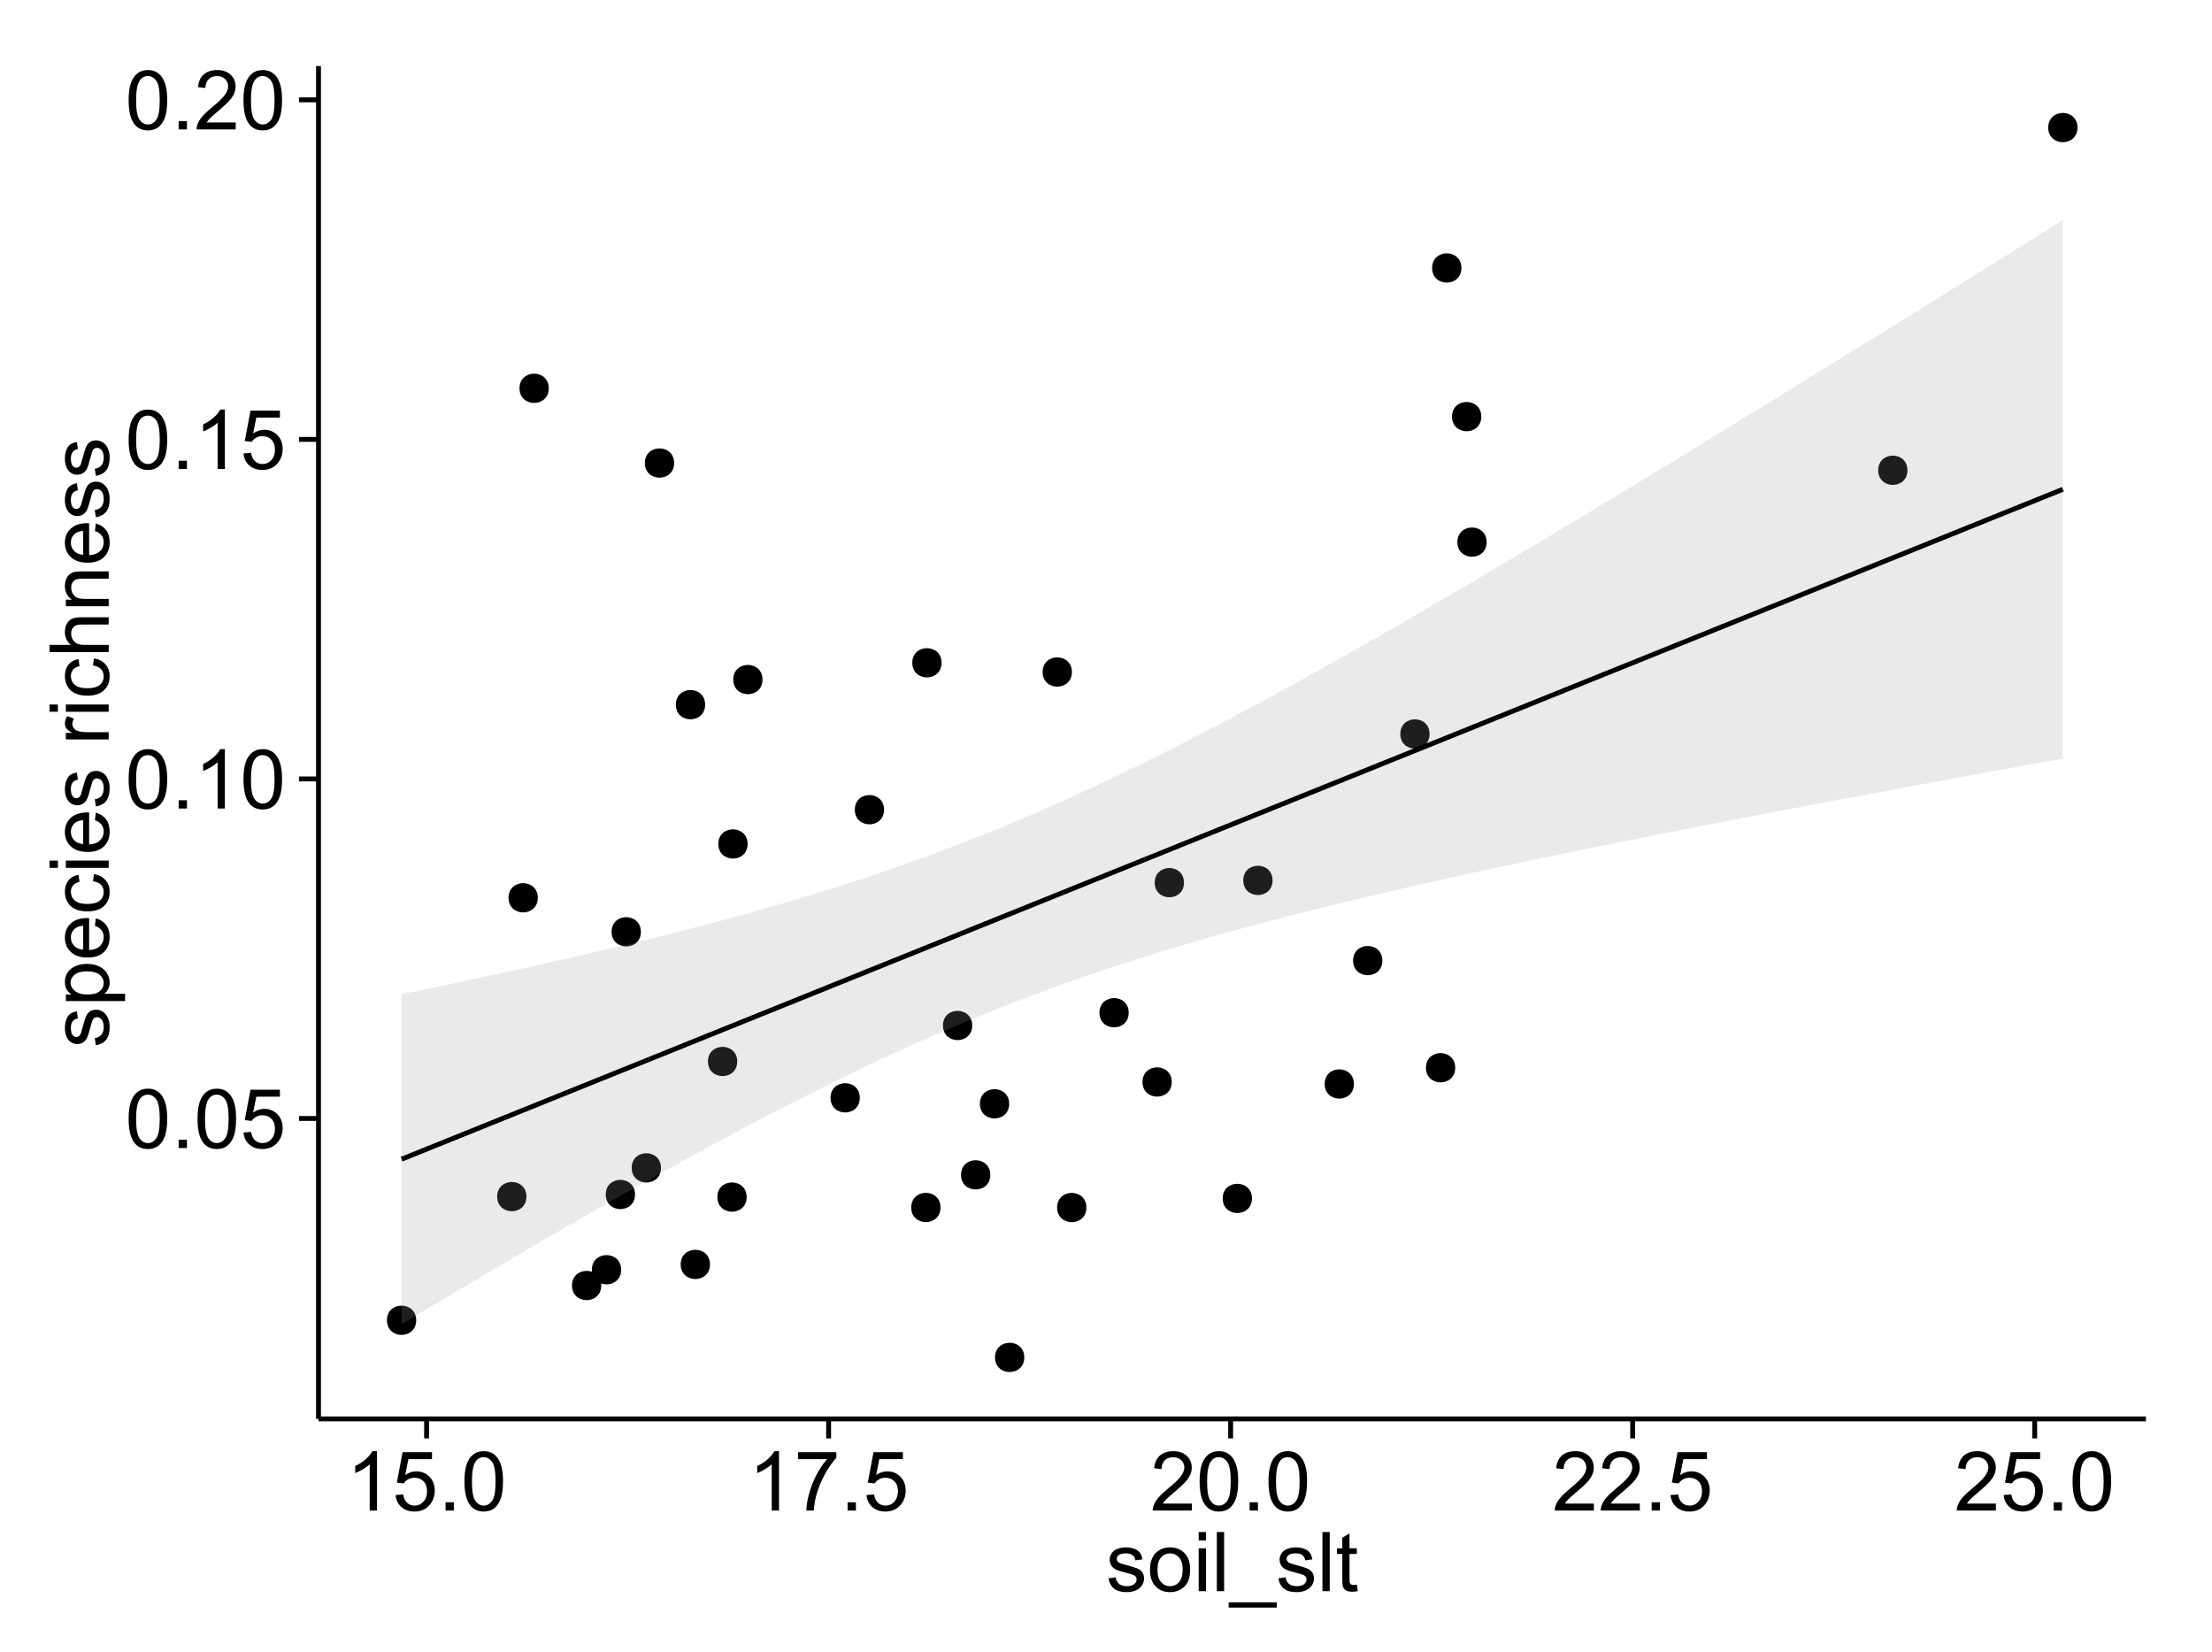 <?xml version="1.0" encoding="UTF-8"?>
<svg xmlns="http://www.w3.org/2000/svg" xmlns:xlink="http://www.w3.org/1999/xlink" width="482pt" height="360pt" viewBox="0 0 482 360" version="1.1">
<defs>
<g>
<symbol overflow="visible" id="glyph0-0">
<path style="stroke:none;" d="M 0.746 -6.355 C 0.742 -7.875 0.898 -9.102 1.215 -10.031 C 1.527 -10.961 1.996 -11.676 2.613 -12.18 C 3.23 -12.684 4.008 -12.938 4.949 -12.938 C 5.637 -12.938 6.242 -12.797 6.766 -12.52 C 7.285 -12.238 7.715 -11.836 8.059 -11.316 C 8.395 -10.789 8.664 -10.152 8.859 -9.398 C 9.051 -8.645 9.145 -7.629 9.148 -6.355 C 9.145 -4.84 8.992 -3.617 8.684 -2.691 C 8.371 -1.762 7.906 -1.047 7.289 -0.539 C 6.672 -0.035 5.891 0.215 4.949 0.219 C 3.703 0.215 2.727 -0.227 2.023 -1.117 C 1.168 -2.188 0.742 -3.934 0.746 -6.355 Z M 2.375 -6.355 C 2.371 -4.234 2.621 -2.824 3.117 -2.129 C 3.609 -1.426 4.219 -1.078 4.949 -1.082 C 5.672 -1.078 6.281 -1.43 6.781 -2.137 C 7.273 -2.836 7.523 -4.242 7.523 -6.355 C 7.523 -8.473 7.273 -9.883 6.781 -10.582 C 6.281 -11.277 5.664 -11.625 4.93 -11.629 C 4.199 -11.625 3.621 -11.316 3.191 -10.703 C 2.645 -9.918 2.371 -8.469 2.375 -6.355 Z M 2.375 -6.355 "/>
</symbol>
<symbol overflow="visible" id="glyph0-1">
<path style="stroke:none;" d="M 1.633 0 L 1.633 -1.801 L 3.438 -1.801 L 3.438 0 Z M 1.633 0 "/>
</symbol>
<symbol overflow="visible" id="glyph0-2">
<path style="stroke:none;" d="M 0.746 -3.375 L 2.406 -3.516 C 2.527 -2.707 2.812 -2.098 3.266 -1.691 C 3.711 -1.281 4.254 -1.078 4.887 -1.082 C 5.648 -1.078 6.293 -1.363 6.82 -1.941 C 7.344 -2.512 7.605 -3.273 7.609 -4.227 C 7.605 -5.125 7.352 -5.84 6.848 -6.363 C 6.34 -6.883 5.676 -7.141 4.859 -7.145 C 4.344 -7.141 3.887 -7.027 3.48 -6.797 C 3.07 -6.566 2.746 -6.266 2.516 -5.898 L 1.027 -6.09 L 2.277 -12.711 L 8.684 -12.711 L 8.684 -11.195 L 3.543 -11.195 L 2.848 -7.734 C 3.621 -8.273 4.43 -8.543 5.281 -8.543 C 6.402 -8.543 7.352 -8.152 8.129 -7.371 C 8.898 -6.59 9.285 -5.586 9.289 -4.367 C 9.285 -3.195 8.945 -2.188 8.27 -1.344 C 7.441 -0.301 6.316 0.215 4.887 0.219 C 3.715 0.215 2.758 -0.109 2.016 -0.766 C 1.273 -1.418 0.848 -2.289 0.746 -3.375 Z M 0.746 -3.375 "/>
</symbol>
<symbol overflow="visible" id="glyph0-3">
<path style="stroke:none;" d="M 6.707 0 L 5.125 0 L 5.125 -10.082 C 4.742 -9.715 4.242 -9.352 3.625 -8.988 C 3.004 -8.625 2.449 -8.352 1.961 -8.172 L 1.961 -9.703 C 2.844 -10.117 3.617 -10.621 4.281 -11.215 C 4.941 -11.805 5.41 -12.379 5.688 -12.938 L 6.707 -12.938 Z M 6.707 0 "/>
</symbol>
<symbol overflow="visible" id="glyph0-4">
<path style="stroke:none;" d="M 9.062 -1.52 L 9.062 0 L 0.547 0 C 0.531 -0.379 0.594 -0.742 0.73 -1.098 C 0.945 -1.676 1.293 -2.25 1.77 -2.812 C 2.246 -3.375 2.934 -4.023 3.84 -4.766 C 5.238 -5.906 6.188 -6.816 6.68 -7.492 C 7.172 -8.16 7.418 -8.793 7.418 -9.395 C 7.418 -10.02 7.191 -10.551 6.746 -10.98 C 6.293 -11.41 5.711 -11.625 4.992 -11.629 C 4.23 -11.625 3.621 -11.395 3.164 -10.941 C 2.703 -10.48 2.469 -9.848 2.469 -9.043 L 0.844 -9.211 C 0.953 -10.422 1.371 -11.344 2.102 -11.984 C 2.824 -12.617 3.801 -12.938 5.027 -12.938 C 6.262 -12.938 7.238 -12.594 7.961 -11.91 C 8.68 -11.223 9.039 -10.371 9.043 -9.359 C 9.039 -8.84 8.934 -8.336 8.727 -7.84 C 8.512 -7.34 8.164 -6.812 7.676 -6.266 C 7.188 -5.711 6.375 -4.957 5.238 -4 C 4.285 -3.199 3.676 -2.66 3.41 -2.379 C 3.141 -2.094 2.918 -1.805 2.742 -1.52 Z M 9.062 -1.52 "/>
</symbol>
<symbol overflow="visible" id="glyph0-5">
<path style="stroke:none;" d="M 0.852 -11.195 L 0.852 -12.719 L 9.195 -12.719 L 9.195 -11.488 C 8.367 -10.613 7.555 -9.453 6.754 -8.008 C 5.945 -6.559 5.324 -5.07 4.887 -3.543 C 4.57 -2.461 4.367 -1.281 4.281 0 L 2.656 0 C 2.668 -1.012 2.867 -2.234 3.25 -3.672 C 3.629 -5.105 4.176 -6.492 4.891 -7.828 C 5.602 -9.16 6.359 -10.281 7.164 -11.195 Z M 0.852 -11.195 "/>
</symbol>
<symbol overflow="visible" id="glyph0-6">
<path style="stroke:none;" d="M 0.555 -2.785 L 2.117 -3.031 C 2.203 -2.402 2.449 -1.922 2.852 -1.59 C 3.25 -1.254 3.812 -1.09 4.535 -1.09 C 5.262 -1.09 5.801 -1.234 6.152 -1.531 C 6.504 -1.824 6.68 -2.172 6.68 -2.574 C 6.68 -2.926 6.523 -3.207 6.215 -3.418 C 5.996 -3.555 5.457 -3.734 4.598 -3.953 C 3.434 -4.246 2.629 -4.5 2.184 -4.715 C 1.734 -4.926 1.395 -5.223 1.164 -5.602 C 0.93 -5.98 0.812 -6.398 0.816 -6.855 C 0.812 -7.27 0.91 -7.652 1.102 -8.012 C 1.293 -8.363 1.551 -8.66 1.883 -8.895 C 2.125 -9.074 2.461 -9.227 2.887 -9.355 C 3.309 -9.48 3.766 -9.543 4.254 -9.547 C 4.984 -9.543 5.625 -9.438 6.184 -9.23 C 6.734 -9.016 7.145 -8.73 7.41 -8.371 C 7.672 -8.008 7.852 -7.527 7.953 -6.926 L 6.406 -6.715 C 6.332 -7.195 6.129 -7.57 5.793 -7.84 C 5.453 -8.105 4.977 -8.238 4.367 -8.242 C 3.637 -8.238 3.121 -8.117 2.812 -7.883 C 2.5 -7.641 2.344 -7.359 2.348 -7.039 C 2.344 -6.832 2.406 -6.648 2.539 -6.484 C 2.664 -6.312 2.867 -6.172 3.148 -6.062 C 3.301 -6.004 3.766 -5.871 4.543 -5.66 C 5.66 -5.359 6.441 -5.113 6.887 -4.926 C 7.324 -4.734 7.672 -4.457 7.926 -4.094 C 8.176 -3.73 8.301 -3.281 8.305 -2.742 C 8.301 -2.215 8.148 -1.719 7.844 -1.254 C 7.535 -0.785 7.09 -0.422 6.512 -0.172 C 5.926 0.086 5.27 0.211 4.543 0.211 C 3.328 0.211 2.406 -0.039 1.77 -0.543 C 1.133 -1.047 0.727 -1.793 0.555 -2.785 Z M 0.555 -2.785 "/>
</symbol>
<symbol overflow="visible" id="glyph0-7">
<path style="stroke:none;" d="M 0.598 -4.668 C 0.598 -6.391 1.078 -7.672 2.039 -8.508 C 2.84 -9.199 3.816 -9.543 4.977 -9.547 C 6.254 -9.543 7.305 -9.125 8.121 -8.285 C 8.934 -7.441 9.34 -6.277 9.344 -4.797 C 9.34 -3.594 9.16 -2.648 8.801 -1.961 C 8.441 -1.27 7.914 -0.734 7.227 -0.359 C 6.535 0.023 5.785 0.211 4.977 0.211 C 3.664 0.211 2.609 -0.207 1.805 -1.047 C 1 -1.883 0.598 -3.09 0.598 -4.668 Z M 2.223 -4.668 C 2.219 -3.469 2.48 -2.574 3.004 -1.98 C 3.523 -1.387 4.18 -1.09 4.977 -1.09 C 5.758 -1.09 6.41 -1.387 6.934 -1.984 C 7.453 -2.582 7.715 -3.492 7.719 -4.719 C 7.715 -5.871 7.453 -6.746 6.93 -7.344 C 6.402 -7.934 5.75 -8.23 4.977 -8.234 C 4.18 -8.23 3.523 -7.938 3.004 -7.348 C 2.48 -6.754 2.219 -5.859 2.223 -4.668 Z M 2.223 -4.668 "/>
</symbol>
<symbol overflow="visible" id="glyph0-8">
<path style="stroke:none;" d="M 1.195 -11.066 L 1.195 -12.883 L 2.777 -12.883 L 2.777 -11.066 Z M 1.195 0 L 1.195 -9.336 L 2.777 -9.336 L 2.777 0 Z M 1.195 0 "/>
</symbol>
<symbol overflow="visible" id="glyph0-9">
<path style="stroke:none;" d="M 1.152 0 L 1.152 -12.883 L 2.734 -12.883 L 2.734 0 Z M 1.152 0 "/>
</symbol>
<symbol overflow="visible" id="glyph0-10">
<path style="stroke:none;" d="M -0.273 3.578 L -0.273 2.434 L 10.211 2.434 L 10.211 3.578 Z M -0.273 3.578 "/>
</symbol>
<symbol overflow="visible" id="glyph0-11">
<path style="stroke:none;" d="M 4.641 -1.414 L 4.867 -0.016 C 4.422 0.078 4.023 0.121 3.672 0.125 C 3.098 0.121 2.652 0.035 2.336 -0.148 C 2.02 -0.328 1.797 -0.566 1.668 -0.863 C 1.539 -1.156 1.477 -1.781 1.477 -2.734 L 1.477 -8.102 L 0.316 -8.102 L 0.316 -9.336 L 1.477 -9.336 L 1.477 -11.645 L 3.051 -12.594 L 3.051 -9.336 L 4.641 -9.336 L 4.641 -8.102 L 3.051 -8.102 L 3.051 -2.645 C 3.047 -2.191 3.074 -1.902 3.133 -1.773 C 3.188 -1.645 3.277 -1.543 3.406 -1.465 C 3.527 -1.387 3.707 -1.348 3.945 -1.352 C 4.117 -1.348 4.352 -1.367 4.641 -1.414 Z M 4.641 -1.414 "/>
</symbol>
<symbol overflow="visible" id="glyph1-0">
<path style="stroke:none;" d="M -2.785 -0.555 L -3.031 -2.117 C -2.402 -2.203 -1.922 -2.449 -1.59 -2.852 C -1.254 -3.25 -1.09 -3.812 -1.09 -4.535 C -1.09 -5.262 -1.234 -5.801 -1.531 -6.152 C -1.824 -6.504 -2.172 -6.68 -2.574 -6.68 C -2.926 -6.68 -3.207 -6.523 -3.418 -6.215 C -3.555 -5.996 -3.734 -5.457 -3.953 -4.598 C -4.246 -3.434 -4.5 -2.629 -4.715 -2.184 C -4.926 -1.734 -5.223 -1.395 -5.602 -1.164 C -5.98 -0.93 -6.398 -0.812 -6.855 -0.816 C -7.27 -0.812 -7.652 -0.91 -8.012 -1.102 C -8.363 -1.293 -8.66 -1.551 -8.895 -1.883 C -9.074 -2.125 -9.227 -2.461 -9.355 -2.887 C -9.48 -3.309 -9.543 -3.766 -9.547 -4.254 C -9.543 -4.984 -9.438 -5.625 -9.23 -6.184 C -9.016 -6.734 -8.73 -7.145 -8.371 -7.41 C -8.008 -7.672 -7.527 -7.852 -6.926 -7.953 L -6.715 -6.406 C -7.195 -6.332 -7.57 -6.129 -7.84 -5.797 C -8.105 -5.457 -8.238 -4.98 -8.242 -4.367 C -8.238 -3.637 -8.117 -3.121 -7.883 -2.812 C -7.641 -2.5 -7.359 -2.344 -7.039 -2.348 C -6.832 -2.344 -6.648 -2.406 -6.484 -2.539 C -6.312 -2.664 -6.172 -2.867 -6.062 -3.148 C -6.004 -3.301 -5.871 -3.766 -5.66 -4.543 C -5.359 -5.66 -5.113 -6.441 -4.926 -6.887 C -4.734 -7.324 -4.457 -7.672 -4.094 -7.926 C -3.73 -8.176 -3.281 -8.301 -2.742 -8.305 C -2.211 -8.301 -1.711 -8.148 -1.25 -7.844 C -0.781 -7.535 -0.422 -7.09 -0.172 -6.512 C 0.086 -5.926 0.211 -5.27 0.211 -4.543 C 0.211 -3.328 -0.039 -2.406 -0.543 -1.77 C -1.047 -1.133 -1.793 -0.727 -2.785 -0.555 Z M -2.785 -0.555 "/>
</symbol>
<symbol overflow="visible" id="glyph1-1">
<path style="stroke:none;" d="M 3.578 -1.188 L -9.336 -1.188 L -9.336 -2.629 L -8.121 -2.629 C -8.594 -2.965 -8.949 -3.348 -9.188 -3.777 C -9.426 -4.203 -9.543 -4.723 -9.547 -5.336 C -9.543 -6.129 -9.34 -6.832 -8.93 -7.445 C -8.516 -8.051 -7.934 -8.512 -7.191 -8.824 C -6.441 -9.133 -5.625 -9.285 -4.738 -9.289 C -3.781 -9.285 -2.922 -9.113 -2.156 -8.773 C -1.391 -8.43 -0.805 -7.934 -0.398 -7.281 C 0.008 -6.625 0.211 -5.938 0.211 -5.219 C 0.211 -4.691 0.102 -4.219 -0.121 -3.801 C -0.344 -3.379 -0.625 -3.035 -0.965 -2.77 L 3.578 -2.77 Z M -4.613 -2.621 C -3.41 -2.613 -2.523 -2.855 -1.949 -3.348 C -1.375 -3.832 -1.09 -4.422 -1.09 -5.117 C -1.09 -5.816 -1.387 -6.418 -1.98 -6.922 C -2.574 -7.418 -3.496 -7.668 -4.746 -7.672 C -5.934 -7.668 -6.824 -7.426 -7.418 -6.938 C -8.008 -6.449 -8.301 -5.863 -8.305 -5.188 C -8.301 -4.508 -7.988 -3.914 -7.359 -3.398 C -6.727 -2.879 -5.809 -2.617 -4.613 -2.621 Z M -4.613 -2.621 "/>
</symbol>
<symbol overflow="visible" id="glyph1-2">
<path style="stroke:none;" d="M -3.004 -7.578 L -2.805 -9.211 C -1.848 -8.953 -1.105 -8.473 -0.578 -7.777 C -0.051 -7.078 0.211 -6.188 0.211 -5.105 C 0.211 -3.738 -0.207 -2.656 -1.051 -1.859 C -1.887 -1.055 -3.066 -0.656 -4.586 -0.66 C -6.156 -0.656 -7.375 -1.059 -8.246 -1.871 C -9.109 -2.676 -9.543 -3.727 -9.547 -5.02 C -9.543 -6.266 -9.117 -7.285 -8.27 -8.078 C -7.418 -8.867 -6.223 -9.262 -4.684 -9.266 C -4.586 -9.262 -4.445 -9.258 -4.262 -9.254 L -4.262 -2.293 C -3.234 -2.348 -2.449 -2.641 -1.906 -3.164 C -1.359 -3.684 -1.09 -4.332 -1.09 -5.117 C -1.09 -5.691 -1.242 -6.188 -1.547 -6.598 C -1.852 -7.008 -2.336 -7.332 -3.004 -7.578 Z M -5.562 -2.383 L -5.562 -7.594 C -6.344 -7.523 -6.934 -7.324 -7.328 -6.996 C -7.934 -6.492 -8.238 -5.836 -8.242 -5.035 C -8.238 -4.305 -7.996 -3.695 -7.512 -3.203 C -7.027 -2.707 -6.375 -2.434 -5.562 -2.383 Z M -5.562 -2.383 "/>
</symbol>
<symbol overflow="visible" id="glyph1-3">
<path style="stroke:none;" d="M -3.418 -7.277 L -3.215 -8.832 C -2.141 -8.66 -1.301 -8.227 -0.699 -7.527 C -0.09 -6.824 0.211 -5.965 0.211 -4.949 C 0.211 -3.668 -0.203 -2.641 -1.039 -1.867 C -1.871 -1.09 -3.07 -0.703 -4.633 -0.703 C -5.637 -0.703 -6.52 -0.867 -7.277 -1.203 C -8.031 -1.535 -8.598 -2.047 -8.977 -2.73 C -9.355 -3.41 -9.543 -4.152 -9.547 -4.957 C -9.543 -5.969 -9.289 -6.797 -8.777 -7.441 C -8.262 -8.086 -7.531 -8.5 -6.59 -8.684 L -6.355 -7.145 C -6.98 -6.996 -7.453 -6.738 -7.77 -6.367 C -8.082 -5.992 -8.238 -5.543 -8.242 -5.02 C -8.238 -4.219 -7.953 -3.57 -7.387 -3.074 C -6.812 -2.574 -5.91 -2.324 -4.676 -2.328 C -3.422 -2.324 -2.508 -2.566 -1.941 -3.047 C -1.371 -3.527 -1.09 -4.152 -1.09 -4.93 C -1.09 -5.547 -1.277 -6.066 -1.66 -6.484 C -2.035 -6.898 -2.621 -7.164 -3.418 -7.277 Z M -3.418 -7.277 "/>
</symbol>
<symbol overflow="visible" id="glyph1-4">
<path style="stroke:none;" d="M -11.066 -1.195 L -12.883 -1.195 L -12.883 -2.777 L -11.066 -2.777 Z M 0 -1.195 L -9.336 -1.195 L -9.336 -2.777 L 0 -2.777 Z M 0 -1.195 "/>
</symbol>
<symbol overflow="visible" id="glyph1-5">
<path style="stroke:none;" d=""/>
</symbol>
<symbol overflow="visible" id="glyph1-6">
<path style="stroke:none;" d="M 0 -1.168 L -9.336 -1.168 L -9.336 -2.594 L -7.918 -2.594 C -8.578 -2.953 -9.016 -3.289 -9.23 -3.598 C -9.438 -3.906 -9.543 -4.242 -9.547 -4.613 C -9.543 -5.145 -9.375 -5.688 -9.035 -6.242 L -7.566 -5.695 C -7.793 -5.309 -7.91 -4.922 -7.91 -4.535 C -7.91 -4.188 -7.805 -3.875 -7.598 -3.602 C -7.387 -3.324 -7.098 -3.129 -6.734 -3.016 C -6.168 -2.836 -5.555 -2.746 -4.887 -2.75 L 0 -2.75 Z M 0 -1.168 "/>
</symbol>
<symbol overflow="visible" id="glyph1-7">
<path style="stroke:none;" d="M 0 -1.188 L -12.883 -1.188 L -12.883 -2.77 L -8.262 -2.77 C -9.117 -3.504 -9.543 -4.434 -9.547 -5.562 C -9.543 -6.25 -9.406 -6.852 -9.137 -7.363 C -8.859 -7.871 -8.484 -8.234 -8.004 -8.457 C -7.523 -8.676 -6.824 -8.789 -5.914 -8.789 L 0 -8.789 L 0 -7.207 L -5.914 -7.207 C -6.703 -7.207 -7.281 -7.035 -7.641 -6.691 C -8 -6.348 -8.18 -5.863 -8.184 -5.238 C -8.18 -4.77 -8.059 -4.328 -7.816 -3.914 C -7.574 -3.5 -7.242 -3.203 -6.828 -3.031 C -6.406 -2.852 -5.832 -2.766 -5.105 -2.77 L 0 -2.77 Z M 0 -1.188 "/>
</symbol>
<symbol overflow="visible" id="glyph1-8">
<path style="stroke:none;" d="M 0 -1.188 L -9.336 -1.188 L -9.336 -2.609 L -8.008 -2.609 C -9.031 -3.293 -9.543 -4.285 -9.547 -5.582 C -9.543 -6.141 -9.441 -6.656 -9.242 -7.133 C -9.035 -7.602 -8.77 -7.957 -8.445 -8.191 C -8.113 -8.426 -7.727 -8.59 -7.277 -8.684 C -6.98 -8.742 -6.465 -8.77 -5.738 -8.773 L 0 -8.773 L 0 -7.188 L -5.68 -7.188 C -6.32 -7.184 -6.801 -7.121 -7.121 -7.004 C -7.438 -6.879 -7.695 -6.66 -7.887 -6.348 C -8.074 -6.031 -8.168 -5.664 -8.172 -5.246 C -8.168 -4.57 -7.953 -3.992 -7.531 -3.504 C -7.102 -3.012 -6.293 -2.766 -5.098 -2.77 L 0 -2.77 Z M 0 -1.188 "/>
</symbol>
</g>
<clipPath id="clip1">
  <path d="M 69.406 14.398 L 468.602 14.398 L 468.602 310.164 L 69.406 310.164 Z M 69.406 14.398 "/>
</clipPath>
</defs>
<g id="surface2341">
<rect x="0" y="0" width="482" height="360" style="fill:rgb(100%,100%,100%);fill-opacity:1;stroke:none;"/>
<rect x="0" y="0" width="482" height="360" style="fill:rgb(100%,100%,100%);fill-opacity:1;stroke:none;"/>
<path style="fill:none;stroke-width:1.063;stroke-linecap:round;stroke-linejoin:round;stroke:rgb(100%,100%,100%);stroke-opacity:1;stroke-miterlimit:10;" d="M 0 360 L 482 360 L 482 0 L 0 0 Z M 0 360 "/>
<g clip-path="url(#clip1)" clip-rule="nonzero">
<path style=" stroke:none;fill-rule:nonzero;fill:rgb(100%,100%,100%);fill-opacity:1;" d="M 69.406 309.168 L 467.602 309.168 L 467.602 14.402 L 69.406 14.402 Z M 69.406 309.168 "/>
<path style=" stroke:none;fill-rule:nonzero;fill:rgb(0%,0%,0%);fill-opacity:1;" d="M 116.125 195.621 C 116.125 198.457 111.871 198.457 111.871 195.621 C 111.871 192.789 116.125 192.789 116.125 195.621 "/>
<path style=" stroke:none;fill-rule:nonzero;fill:rgb(0%,0%,0%);fill-opacity:1;" d="M 293.961 236.188 C 293.961 239.023 289.707 239.023 289.707 236.188 C 289.707 233.355 293.961 233.355 293.961 236.188 "/>
<path style=" stroke:none;fill-rule:nonzero;fill:rgb(0%,0%,0%);fill-opacity:1;" d="M 271.742 261.121 C 271.742 263.957 267.488 263.957 267.488 261.121 C 267.488 258.289 271.742 258.289 271.742 261.121 "/>
<path style=" stroke:none;fill-rule:nonzero;fill:rgb(0%,0%,0%);fill-opacity:1;" d="M 256.934 192.324 C 256.934 195.156 252.68 195.156 252.68 192.324 C 252.68 189.488 256.934 189.488 256.934 192.324 "/>
<path style=" stroke:none;fill-rule:nonzero;fill:rgb(0%,0%,0%);fill-opacity:1;" d="M 321.715 90.777 C 321.715 93.613 317.461 93.613 317.461 90.777 C 317.461 87.941 321.715 87.941 321.715 90.777 "/>
<path style=" stroke:none;fill-rule:nonzero;fill:rgb(0%,0%,0%);fill-opacity:1;" d="M 218.84 240.508 C 218.84 243.344 214.59 243.344 214.59 240.508 C 214.59 237.676 218.84 237.676 218.84 240.508 "/>
<path style=" stroke:none;fill-rule:nonzero;fill:rgb(0%,0%,0%);fill-opacity:1;" d="M 138.586 203.035 C 138.586 205.867 134.332 205.867 134.332 203.035 C 134.332 200.199 138.586 200.199 138.586 203.035 "/>
<path style=" stroke:none;fill-rule:nonzero;fill:rgb(0%,0%,0%);fill-opacity:1;" d="M 161.836 183.891 C 161.836 186.727 157.586 186.727 157.586 183.891 C 157.586 181.055 161.836 181.055 161.836 183.891 "/>
<path style=" stroke:none;fill-rule:nonzero;fill:rgb(0%,0%,0%);fill-opacity:1;" d="M 235.664 263.113 C 235.664 265.945 231.414 265.945 231.414 263.113 C 231.414 260.277 235.664 260.277 235.664 263.113 "/>
<path style=" stroke:none;fill-rule:nonzero;fill:rgb(0%,0%,0%);fill-opacity:1;" d="M 316.031 232.652 C 316.031 235.484 311.781 235.484 311.781 232.652 C 311.781 229.816 316.031 229.816 316.031 232.652 "/>
<path style=" stroke:none;fill-rule:nonzero;fill:rgb(0%,0%,0%);fill-opacity:1;" d="M 165.09 148.07 C 165.09 150.906 160.84 150.906 160.84 148.07 C 160.84 145.234 165.09 145.234 165.09 148.07 "/>
<path style=" stroke:none;fill-rule:nonzero;fill:rgb(0%,0%,0%);fill-opacity:1;" d="M 276.23 191.828 C 276.23 194.664 271.98 194.664 271.98 191.828 C 271.98 188.996 276.23 188.996 276.23 191.828 "/>
<path style=" stroke:none;fill-rule:nonzero;fill:rgb(0%,0%,0%);fill-opacity:1;" d="M 322.879 118.121 C 322.879 120.957 318.629 120.957 318.629 118.121 C 318.629 115.285 322.879 115.285 322.879 118.121 "/>
<path style=" stroke:none;fill-rule:nonzero;fill:rgb(0%,0%,0%);fill-opacity:1;" d="M 118.516 84.609 C 118.516 87.441 114.262 87.441 114.262 84.609 C 114.262 81.773 118.516 81.773 118.516 84.609 "/>
<path style=" stroke:none;fill-rule:nonzero;fill:rgb(0%,0%,0%);fill-opacity:1;" d="M 145.832 100.891 C 145.832 103.727 141.578 103.727 141.578 100.891 C 141.578 98.055 145.832 98.055 145.832 100.891 "/>
<path style=" stroke:none;fill-rule:nonzero;fill:rgb(0%,0%,0%);fill-opacity:1;" d="M 137.312 260.266 C 137.312 263.102 133.059 263.102 133.059 260.266 C 133.059 257.434 137.312 257.434 137.312 260.266 "/>
<path style=" stroke:none;fill-rule:nonzero;fill:rgb(0%,0%,0%);fill-opacity:1;" d="M 142.965 254.469 C 142.965 257.305 138.711 257.305 138.711 254.469 C 138.711 251.633 142.965 251.633 142.965 254.469 "/>
<path style=" stroke:none;fill-rule:nonzero;fill:rgb(0%,0%,0%);fill-opacity:1;" d="M 317.383 58.391 C 317.383 61.227 313.129 61.227 313.129 58.391 C 313.129 55.555 317.383 55.555 317.383 58.391 "/>
<path style=" stroke:none;fill-rule:nonzero;fill:rgb(0%,0%,0%);fill-opacity:1;" d="M 232.504 146.426 C 232.504 149.258 228.25 149.258 228.25 146.426 C 228.25 143.59 232.504 143.59 232.504 146.426 "/>
<path style=" stroke:none;fill-rule:nonzero;fill:rgb(0%,0%,0%);fill-opacity:1;" d="M 254.266 235.758 C 254.266 238.594 250.012 238.594 250.012 235.758 C 250.012 232.926 254.266 232.926 254.266 235.758 "/>
<path style=" stroke:none;fill-rule:nonzero;fill:rgb(0%,0%,0%);fill-opacity:1;" d="M 300.156 209.309 C 300.156 212.141 295.906 212.141 295.906 209.309 C 295.906 206.473 300.156 206.473 300.156 209.309 "/>
<path style=" stroke:none;fill-rule:nonzero;fill:rgb(0%,0%,0%);fill-opacity:1;" d="M 191.578 176.43 C 191.578 179.262 187.328 179.262 187.328 176.43 C 187.328 173.594 191.578 173.594 191.578 176.43 "/>
<path style=" stroke:none;fill-rule:nonzero;fill:rgb(0%,0%,0%);fill-opacity:1;" d="M 89.629 287.676 C 89.629 290.512 85.379 290.512 85.379 287.676 C 85.379 284.84 89.629 284.84 89.629 287.676 "/>
<path style=" stroke:none;fill-rule:nonzero;fill:rgb(0%,0%,0%);fill-opacity:1;" d="M 153.641 275.508 C 153.641 278.34 149.391 278.34 149.391 275.508 C 149.391 272.672 153.641 272.672 153.641 275.508 "/>
<path style=" stroke:none;fill-rule:nonzero;fill:rgb(0%,0%,0%);fill-opacity:1;" d="M 414.574 102.469 C 414.574 105.301 410.324 105.301 410.324 102.469 C 410.324 99.633 414.574 99.633 414.574 102.469 "/>
<path style=" stroke:none;fill-rule:nonzero;fill:rgb(0%,0%,0%);fill-opacity:1;" d="M 451.625 27.797 C 451.625 30.633 447.375 30.633 447.375 27.797 C 447.375 24.965 451.625 24.965 451.625 27.797 "/>
<path style=" stroke:none;fill-rule:nonzero;fill:rgb(0%,0%,0%);fill-opacity:1;" d="M 186.289 239.211 C 186.289 242.047 182.039 242.047 182.039 239.211 C 182.039 236.375 186.289 236.375 186.289 239.211 "/>
<path style=" stroke:none;fill-rule:nonzero;fill:rgb(0%,0%,0%);fill-opacity:1;" d="M 203.879 263.102 C 203.879 265.934 199.625 265.934 199.625 263.102 C 199.625 260.266 203.879 260.266 203.879 263.102 "/>
<path style=" stroke:none;fill-rule:nonzero;fill:rgb(0%,0%,0%);fill-opacity:1;" d="M 214.723 255.992 C 214.723 258.824 210.473 258.824 210.473 255.992 C 210.473 253.156 214.723 253.156 214.723 255.992 "/>
<path style=" stroke:none;fill-rule:nonzero;fill:rgb(0%,0%,0%);fill-opacity:1;" d="M 134.289 276.664 C 134.289 279.5 130.035 279.5 130.035 276.664 C 130.035 273.832 134.289 273.832 134.289 276.664 "/>
<path style=" stroke:none;fill-rule:nonzero;fill:rgb(0%,0%,0%);fill-opacity:1;" d="M 204.105 144.418 C 204.105 147.25 199.855 147.25 199.855 144.418 C 199.855 141.582 204.105 141.582 204.105 144.418 "/>
<path style=" stroke:none;fill-rule:nonzero;fill:rgb(0%,0%,0%);fill-opacity:1;" d="M 244.883 220.664 C 244.883 223.496 240.633 223.496 240.633 220.664 C 240.633 217.828 244.883 217.828 244.883 220.664 "/>
<path style=" stroke:none;fill-rule:nonzero;fill:rgb(0%,0%,0%);fill-opacity:1;" d="M 113.648 260.73 C 113.648 263.562 109.398 263.562 109.398 260.73 C 109.398 257.895 113.648 257.895 113.648 260.73 "/>
<path style=" stroke:none;fill-rule:nonzero;fill:rgb(0%,0%,0%);fill-opacity:1;" d="M 222.133 295.77 C 222.133 298.602 217.879 298.602 217.879 295.77 C 217.879 292.934 222.133 292.934 222.133 295.77 "/>
<path style=" stroke:none;fill-rule:nonzero;fill:rgb(0%,0%,0%);fill-opacity:1;" d="M 152.586 153.543 C 152.586 156.379 148.332 156.379 148.332 153.543 C 148.332 150.711 152.586 150.711 152.586 153.543 "/>
<path style=" stroke:none;fill-rule:nonzero;fill:rgb(0%,0%,0%);fill-opacity:1;" d="M 310.445 159.922 C 310.445 162.758 306.195 162.758 306.195 159.922 C 306.195 157.09 310.445 157.09 310.445 159.922 "/>
<path style=" stroke:none;fill-rule:nonzero;fill:rgb(0%,0%,0%);fill-opacity:1;" d="M 210.785 223.445 C 210.785 226.277 206.535 226.277 206.535 223.445 C 206.535 220.609 210.785 220.609 210.785 223.445 "/>
<path style=" stroke:none;fill-rule:nonzero;fill:rgb(0%,0%,0%);fill-opacity:1;" d="M 159.578 231.285 C 159.578 234.121 155.324 234.121 155.324 231.285 C 155.324 228.453 159.578 228.453 159.578 231.285 "/>
<path style=" stroke:none;fill-rule:nonzero;fill:rgb(0%,0%,0%);fill-opacity:1;" d="M 161.629 260.836 C 161.629 263.668 157.379 263.668 157.379 260.836 C 157.379 258 161.629 258 161.629 260.836 "/>
<path style=" stroke:none;fill-rule:nonzero;fill:rgb(0%,0%,0%);fill-opacity:1;" d="M 129.949 280.102 C 129.949 282.938 125.699 282.938 125.699 280.102 C 125.699 277.27 129.949 277.27 129.949 280.102 "/>
<path style=" stroke:none;fill-rule:nonzero;fill:rgb(0%,0%,0%);fill-opacity:1;" d="M 117.188 195.621 C 117.188 199.875 110.809 199.875 110.809 195.621 C 110.809 191.371 117.188 191.371 117.188 195.621 "/>
<path style=" stroke:none;fill-rule:nonzero;fill:rgb(0%,0%,0%);fill-opacity:1;" d="M 295.023 236.188 C 295.023 240.441 288.645 240.441 288.645 236.188 C 288.645 231.938 295.023 231.938 295.023 236.188 "/>
<path style=" stroke:none;fill-rule:nonzero;fill:rgb(0%,0%,0%);fill-opacity:1;" d="M 272.805 261.121 C 272.805 265.375 266.426 265.375 266.426 261.121 C 266.426 256.871 272.805 256.871 272.805 261.121 "/>
<path style=" stroke:none;fill-rule:nonzero;fill:rgb(0%,0%,0%);fill-opacity:1;" d="M 257.996 192.324 C 257.996 196.574 251.617 196.574 251.617 192.324 C 251.617 188.07 257.996 188.07 257.996 192.324 "/>
<path style=" stroke:none;fill-rule:nonzero;fill:rgb(0%,0%,0%);fill-opacity:1;" d="M 322.777 90.777 C 322.777 95.031 316.398 95.031 316.398 90.777 C 316.398 86.527 322.777 86.527 322.777 90.777 "/>
<path style=" stroke:none;fill-rule:nonzero;fill:rgb(0%,0%,0%);fill-opacity:1;" d="M 219.902 240.508 C 219.902 244.762 213.523 244.762 213.523 240.508 C 213.523 236.258 219.902 236.258 219.902 240.508 "/>
<path style=" stroke:none;fill-rule:nonzero;fill:rgb(0%,0%,0%);fill-opacity:1;" d="M 139.648 203.035 C 139.648 207.285 133.27 207.285 133.27 203.035 C 133.27 198.781 139.648 198.781 139.648 203.035 "/>
<path style=" stroke:none;fill-rule:nonzero;fill:rgb(0%,0%,0%);fill-opacity:1;" d="M 162.898 183.891 C 162.898 188.145 156.523 188.145 156.523 183.891 C 156.523 179.641 162.898 179.641 162.898 183.891 "/>
<path style=" stroke:none;fill-rule:nonzero;fill:rgb(0%,0%,0%);fill-opacity:1;" d="M 236.727 263.113 C 236.727 267.363 230.348 267.363 230.348 263.113 C 230.348 258.859 236.727 258.859 236.727 263.113 "/>
<path style=" stroke:none;fill-rule:nonzero;fill:rgb(0%,0%,0%);fill-opacity:1;" d="M 317.098 232.652 C 317.098 236.902 310.719 236.902 310.719 232.652 C 310.719 228.398 317.098 228.398 317.098 232.652 "/>
<path style=" stroke:none;fill-rule:nonzero;fill:rgb(0%,0%,0%);fill-opacity:1;" d="M 166.156 148.07 C 166.156 152.324 159.777 152.324 159.777 148.07 C 159.777 143.82 166.156 143.82 166.156 148.07 "/>
<path style=" stroke:none;fill-rule:nonzero;fill:rgb(0%,0%,0%);fill-opacity:1;" d="M 277.293 191.828 C 277.293 196.082 270.914 196.082 270.914 191.828 C 270.914 187.578 277.293 187.578 277.293 191.828 "/>
<path style=" stroke:none;fill-rule:nonzero;fill:rgb(0%,0%,0%);fill-opacity:1;" d="M 323.941 118.121 C 323.941 122.375 317.566 122.375 317.566 118.121 C 317.566 113.871 323.941 113.871 323.941 118.121 "/>
<path style=" stroke:none;fill-rule:nonzero;fill:rgb(0%,0%,0%);fill-opacity:1;" d="M 119.578 84.609 C 119.578 88.859 113.199 88.859 113.199 84.609 C 113.199 80.355 119.578 80.355 119.578 84.609 "/>
<path style=" stroke:none;fill-rule:nonzero;fill:rgb(0%,0%,0%);fill-opacity:1;" d="M 146.895 100.891 C 146.895 105.141 140.516 105.141 140.516 100.891 C 140.516 96.637 146.895 96.637 146.895 100.891 "/>
<path style=" stroke:none;fill-rule:nonzero;fill:rgb(0%,0%,0%);fill-opacity:1;" d="M 138.375 260.266 C 138.375 264.52 131.996 264.52 131.996 260.266 C 131.996 256.016 138.375 256.016 138.375 260.266 "/>
<path style=" stroke:none;fill-rule:nonzero;fill:rgb(0%,0%,0%);fill-opacity:1;" d="M 144.027 254.469 C 144.027 258.723 137.648 258.723 137.648 254.469 C 137.648 250.219 144.027 250.219 144.027 254.469 "/>
<path style=" stroke:none;fill-rule:nonzero;fill:rgb(0%,0%,0%);fill-opacity:1;" d="M 318.445 58.391 C 318.445 62.641 312.066 62.641 312.066 58.391 C 312.066 54.137 318.445 54.137 318.445 58.391 "/>
<path style=" stroke:none;fill-rule:nonzero;fill:rgb(0%,0%,0%);fill-opacity:1;" d="M 233.566 146.426 C 233.566 150.676 227.188 150.676 227.188 146.426 C 227.188 142.172 233.566 142.172 233.566 146.426 "/>
<path style=" stroke:none;fill-rule:nonzero;fill:rgb(0%,0%,0%);fill-opacity:1;" d="M 255.328 235.758 C 255.328 240.012 248.949 240.012 248.949 235.758 C 248.949 231.508 255.328 231.508 255.328 235.758 "/>
<path style=" stroke:none;fill-rule:nonzero;fill:rgb(0%,0%,0%);fill-opacity:1;" d="M 301.219 209.309 C 301.219 213.559 294.84 213.559 294.84 209.309 C 294.84 205.055 301.219 205.055 301.219 209.309 "/>
<path style=" stroke:none;fill-rule:nonzero;fill:rgb(0%,0%,0%);fill-opacity:1;" d="M 192.641 176.43 C 192.641 180.68 186.262 180.68 186.262 176.43 C 186.262 172.176 192.641 172.176 192.641 176.43 "/>
<path style=" stroke:none;fill-rule:nonzero;fill:rgb(0%,0%,0%);fill-opacity:1;" d="M 90.691 287.676 C 90.691 291.93 84.316 291.93 84.316 287.676 C 84.316 283.422 90.691 283.422 90.691 287.676 "/>
<path style=" stroke:none;fill-rule:nonzero;fill:rgb(0%,0%,0%);fill-opacity:1;" d="M 154.703 275.508 C 154.703 279.758 148.324 279.758 148.324 275.508 C 148.324 271.254 154.703 271.254 154.703 275.508 "/>
<path style=" stroke:none;fill-rule:nonzero;fill:rgb(0%,0%,0%);fill-opacity:1;" d="M 415.637 102.469 C 415.637 106.719 409.262 106.719 409.262 102.469 C 409.262 98.215 415.637 98.215 415.637 102.469 "/>
<path style=" stroke:none;fill-rule:nonzero;fill:rgb(0%,0%,0%);fill-opacity:1;" d="M 452.688 27.797 C 452.688 32.051 446.312 32.051 446.312 27.797 C 446.312 23.547 452.688 23.547 452.688 27.797 "/>
<path style=" stroke:none;fill-rule:nonzero;fill:rgb(0%,0%,0%);fill-opacity:1;" d="M 187.352 239.211 C 187.352 243.461 180.977 243.461 180.977 239.211 C 180.977 234.957 187.352 234.957 187.352 239.211 "/>
<path style=" stroke:none;fill-rule:nonzero;fill:rgb(0%,0%,0%);fill-opacity:1;" d="M 204.941 263.102 C 204.941 267.352 198.562 267.352 198.562 263.102 C 198.562 258.848 204.941 258.848 204.941 263.102 "/>
<path style=" stroke:none;fill-rule:nonzero;fill:rgb(0%,0%,0%);fill-opacity:1;" d="M 215.789 255.992 C 215.789 260.242 209.41 260.242 209.41 255.992 C 209.41 251.738 215.789 251.738 215.789 255.992 "/>
<path style=" stroke:none;fill-rule:nonzero;fill:rgb(0%,0%,0%);fill-opacity:1;" d="M 135.352 276.664 C 135.352 280.918 128.973 280.918 128.973 276.664 C 128.973 272.414 135.352 272.414 135.352 276.664 "/>
<path style=" stroke:none;fill-rule:nonzero;fill:rgb(0%,0%,0%);fill-opacity:1;" d="M 205.168 144.418 C 205.168 148.668 198.789 148.668 198.789 144.418 C 198.789 140.164 205.168 140.164 205.168 144.418 "/>
<path style=" stroke:none;fill-rule:nonzero;fill:rgb(0%,0%,0%);fill-opacity:1;" d="M 245.945 220.664 C 245.945 224.914 239.57 224.914 239.57 220.664 C 239.57 216.41 245.945 216.41 245.945 220.664 "/>
<path style=" stroke:none;fill-rule:nonzero;fill:rgb(0%,0%,0%);fill-opacity:1;" d="M 114.711 260.73 C 114.711 264.98 108.336 264.98 108.336 260.73 C 108.336 256.477 114.711 256.477 114.711 260.73 "/>
<path style=" stroke:none;fill-rule:nonzero;fill:rgb(0%,0%,0%);fill-opacity:1;" d="M 223.195 295.77 C 223.195 300.02 216.816 300.02 216.816 295.77 C 216.816 291.516 223.195 291.516 223.195 295.77 "/>
<path style=" stroke:none;fill-rule:nonzero;fill:rgb(0%,0%,0%);fill-opacity:1;" d="M 153.648 153.543 C 153.648 157.797 147.27 157.797 147.27 153.543 C 147.27 149.293 153.648 149.293 153.648 153.543 "/>
<path style=" stroke:none;fill-rule:nonzero;fill:rgb(0%,0%,0%);fill-opacity:1;" d="M 311.508 159.922 C 311.508 164.176 305.133 164.176 305.133 159.922 C 305.133 155.672 311.508 155.672 311.508 159.922 "/>
<path style=" stroke:none;fill-rule:nonzero;fill:rgb(0%,0%,0%);fill-opacity:1;" d="M 211.848 223.445 C 211.848 227.695 205.473 227.695 205.473 223.445 C 205.473 219.191 211.848 219.191 211.848 223.445 "/>
<path style=" stroke:none;fill-rule:nonzero;fill:rgb(0%,0%,0%);fill-opacity:1;" d="M 160.641 231.285 C 160.641 235.539 154.262 235.539 154.262 231.285 C 154.262 227.035 160.641 227.035 160.641 231.285 "/>
<path style=" stroke:none;fill-rule:nonzero;fill:rgb(0%,0%,0%);fill-opacity:1;" d="M 162.695 260.836 C 162.695 265.086 156.316 265.086 156.316 260.836 C 156.316 256.582 162.695 256.582 162.695 260.836 "/>
<path style=" stroke:none;fill-rule:nonzero;fill:rgb(0%,0%,0%);fill-opacity:1;" d="M 131.012 280.102 C 131.012 284.355 124.637 284.355 124.637 280.102 C 124.637 275.852 131.012 275.852 131.012 280.102 "/>
<path style=" stroke:none;fill-rule:nonzero;fill:rgb(60%,60%,60%);fill-opacity:0.2;" d="M 87.504 216.625 L 92.086 215.68 L 96.668 214.723 L 101.25 213.758 L 105.832 212.777 L 110.414 211.785 L 114.996 210.777 L 119.578 209.758 L 124.164 208.719 L 128.746 207.66 L 133.328 206.582 L 137.91 205.484 L 142.492 204.363 L 147.074 203.215 L 151.656 202.039 L 156.238 200.836 L 160.82 199.598 L 165.402 198.328 L 169.984 197.016 L 174.566 195.668 L 179.148 194.273 L 183.73 192.836 L 188.312 191.348 L 192.895 189.805 L 197.477 188.211 L 202.059 186.562 L 206.641 184.855 L 211.223 183.09 L 215.809 181.266 L 220.391 179.379 L 224.973 177.438 L 229.555 175.434 L 234.137 173.371 L 238.719 171.258 L 243.301 169.09 L 247.883 166.871 L 252.465 164.602 L 257.047 162.289 L 261.629 159.934 L 266.211 157.539 L 270.793 155.105 L 275.375 152.641 L 279.957 150.141 L 284.539 147.613 L 289.121 145.059 L 293.703 142.48 L 298.285 139.879 L 302.867 137.254 L 307.453 134.609 L 312.035 131.949 L 316.617 129.273 L 321.199 126.582 L 325.781 123.875 L 330.363 121.156 L 334.945 118.422 L 339.527 115.68 L 344.109 112.93 L 348.691 110.168 L 353.273 107.395 L 357.855 104.617 L 362.438 101.832 L 371.602 96.238 L 376.184 93.43 L 380.766 90.617 L 385.348 87.801 L 394.512 82.152 L 399.098 79.32 L 403.68 76.484 L 408.262 73.645 L 412.844 70.801 L 417.426 67.953 L 426.59 62.25 L 431.172 59.395 L 435.754 56.535 L 444.918 50.809 L 449.5 47.941 L 449.5 165.281 L 444.918 166.109 L 435.754 167.773 L 431.172 168.613 L 426.59 169.449 L 417.426 171.137 L 408.262 172.84 L 403.68 173.695 L 399.098 174.555 L 394.512 175.418 L 389.93 176.285 L 385.348 177.156 L 380.766 178.035 L 376.184 178.918 L 371.602 179.809 L 367.02 180.703 L 362.438 181.605 L 357.855 182.512 L 353.273 183.43 L 348.691 184.355 L 344.109 185.289 L 339.527 186.23 L 334.945 187.184 L 330.363 188.148 L 325.781 189.125 L 321.199 190.113 L 316.617 191.117 L 312.035 192.133 L 307.453 193.168 L 302.867 194.223 L 298.285 195.293 L 293.703 196.387 L 289.121 197.5 L 284.539 198.645 L 279.957 199.812 L 275.375 201.008 L 270.793 202.238 L 266.211 203.5 L 261.629 204.801 L 257.047 206.141 L 252.465 207.523 L 247.883 208.949 L 243.301 210.426 L 238.719 211.953 L 234.137 213.531 L 229.555 215.168 L 224.973 216.859 L 220.391 218.613 L 215.809 220.422 L 211.223 222.293 L 206.641 224.223 L 202.059 226.211 L 197.477 228.258 L 192.895 230.359 L 188.312 232.512 L 183.73 234.719 L 179.148 236.977 L 174.566 239.277 L 169.984 241.625 L 165.402 244.008 L 160.82 246.434 L 156.238 248.891 L 151.656 251.383 L 147.074 253.902 L 142.492 256.449 L 137.91 259.023 L 133.328 261.621 L 128.746 264.238 L 124.164 266.875 L 119.578 269.531 L 114.996 272.207 L 110.414 274.895 L 105.832 277.598 L 101.25 280.312 L 96.668 283.043 L 92.086 285.781 L 87.504 288.531 Z M 87.504 216.625 "/>
<path style="fill:none;stroke-width:1.063;stroke-linecap:butt;stroke-linejoin:round;stroke:rgb(0%,0%,0%);stroke-opacity:1;stroke-miterlimit:1;" d="M 87.504 252.578 L 119.578 239.645 L 124.164 237.797 L 211.223 202.691 L 215.809 200.844 L 302.867 165.738 L 307.453 163.891 L 394.512 128.785 L 399.098 126.938 L 449.5 106.613 "/>
</g>
<path style="fill:none;stroke-width:1.063;stroke-linecap:butt;stroke-linejoin:round;stroke:rgb(0%,0%,0%);stroke-opacity:1;stroke-miterlimit:10;" d="M 69.406 309.168 L 69.406 14.398 "/>
<g style="fill:rgb(0%,0%,0%);fill-opacity:1;">
  <use xlink:href="#glyph0-0" x="27.285" y="250.148"/>
  <use xlink:href="#glyph0-1" x="37.296" y="250.148"/>
  <use xlink:href="#glyph0-0" x="42.297" y="250.148"/>
  <use xlink:href="#glyph0-2" x="52.308" y="250.148"/>
</g>
<g style="fill:rgb(0%,0%,0%);fill-opacity:1;">
  <use xlink:href="#glyph0-0" x="27.285" y="176.168"/>
  <use xlink:href="#glyph0-1" x="37.296" y="176.168"/>
  <use xlink:href="#glyph0-3" x="42.297" y="176.168"/>
  <use xlink:href="#glyph0-0" x="52.308" y="176.168"/>
</g>
<g style="fill:rgb(0%,0%,0%);fill-opacity:1;">
  <use xlink:href="#glyph0-0" x="27.285" y="102.184"/>
  <use xlink:href="#glyph0-1" x="37.296" y="102.184"/>
  <use xlink:href="#glyph0-3" x="42.297" y="102.184"/>
  <use xlink:href="#glyph0-2" x="52.308" y="102.184"/>
</g>
<g style="fill:rgb(0%,0%,0%);fill-opacity:1;">
  <use xlink:href="#glyph0-0" x="27.285" y="28.203"/>
  <use xlink:href="#glyph0-1" x="37.296" y="28.203"/>
  <use xlink:href="#glyph0-4" x="42.297" y="28.203"/>
  <use xlink:href="#glyph0-0" x="52.308" y="28.203"/>
</g>
<path style="fill:none;stroke-width:1.063;stroke-linecap:butt;stroke-linejoin:round;stroke:rgb(0%,0%,0%);stroke-opacity:1;stroke-miterlimit:10;" d="M 65.152 243.707 L 69.406 243.707 "/>
<path style="fill:none;stroke-width:1.063;stroke-linecap:butt;stroke-linejoin:round;stroke:rgb(0%,0%,0%);stroke-opacity:1;stroke-miterlimit:10;" d="M 65.152 169.723 L 69.406 169.723 "/>
<path style="fill:none;stroke-width:1.063;stroke-linecap:butt;stroke-linejoin:round;stroke:rgb(0%,0%,0%);stroke-opacity:1;stroke-miterlimit:10;" d="M 65.152 95.742 L 69.406 95.742 "/>
<path style="fill:none;stroke-width:1.063;stroke-linecap:butt;stroke-linejoin:round;stroke:rgb(0%,0%,0%);stroke-opacity:1;stroke-miterlimit:10;" d="M 65.152 21.758 L 69.406 21.758 "/>
<path style="fill:none;stroke-width:1.063;stroke-linecap:butt;stroke-linejoin:round;stroke:rgb(0%,0%,0%);stroke-opacity:1;stroke-miterlimit:10;" d="M 69.406 309.168 L 467.602 309.168 "/>
<path style="fill:none;stroke-width:1.063;stroke-linecap:butt;stroke-linejoin:round;stroke:rgb(0%,0%,0%);stroke-opacity:1;stroke-miterlimit:10;" d="M 92.953 313.418 L 92.953 309.168 "/>
<path style="fill:none;stroke-width:1.063;stroke-linecap:butt;stroke-linejoin:round;stroke:rgb(0%,0%,0%);stroke-opacity:1;stroke-miterlimit:10;" d="M 180.555 313.418 L 180.555 309.168 "/>
<path style="fill:none;stroke-width:1.063;stroke-linecap:butt;stroke-linejoin:round;stroke:rgb(0%,0%,0%);stroke-opacity:1;stroke-miterlimit:10;" d="M 268.16 313.418 L 268.16 309.168 "/>
<path style="fill:none;stroke-width:1.063;stroke-linecap:butt;stroke-linejoin:round;stroke:rgb(0%,0%,0%);stroke-opacity:1;stroke-miterlimit:10;" d="M 355.762 313.418 L 355.762 309.168 "/>
<path style="fill:none;stroke-width:1.063;stroke-linecap:butt;stroke-linejoin:round;stroke:rgb(0%,0%,0%);stroke-opacity:1;stroke-miterlimit:10;" d="M 443.363 313.418 L 443.363 309.168 "/>
<g style="fill:rgb(0%,0%,0%);fill-opacity:1;">
  <use xlink:href="#glyph0-3" x="75.438" y="329.137"/>
  <use xlink:href="#glyph0-2" x="85.448" y="329.137"/>
  <use xlink:href="#glyph0-1" x="95.459" y="329.137"/>
  <use xlink:href="#glyph0-0" x="100.46" y="329.137"/>
</g>
<g style="fill:rgb(0%,0%,0%);fill-opacity:1;">
  <use xlink:href="#glyph0-3" x="163.039" y="329.137"/>
  <use xlink:href="#glyph0-5" x="173.05" y="329.137"/>
  <use xlink:href="#glyph0-1" x="183.061" y="329.137"/>
  <use xlink:href="#glyph0-2" x="188.062" y="329.137"/>
</g>
<g style="fill:rgb(0%,0%,0%);fill-opacity:1;">
  <use xlink:href="#glyph0-4" x="250.645" y="329.137"/>
  <use xlink:href="#glyph0-0" x="260.655" y="329.137"/>
  <use xlink:href="#glyph0-1" x="270.666" y="329.137"/>
  <use xlink:href="#glyph0-0" x="275.667" y="329.137"/>
</g>
<g style="fill:rgb(0%,0%,0%);fill-opacity:1;">
  <use xlink:href="#glyph0-4" x="338.246" y="329.137"/>
  <use xlink:href="#glyph0-4" x="348.257" y="329.137"/>
  <use xlink:href="#glyph0-1" x="358.268" y="329.137"/>
  <use xlink:href="#glyph0-2" x="363.269" y="329.137"/>
</g>
<g style="fill:rgb(0%,0%,0%);fill-opacity:1;">
  <use xlink:href="#glyph0-4" x="425.848" y="329.137"/>
  <use xlink:href="#glyph0-2" x="435.858" y="329.137"/>
  <use xlink:href="#glyph0-1" x="445.869" y="329.137"/>
  <use xlink:href="#glyph0-0" x="450.87" y="329.137"/>
</g>
<g style="fill:rgb(0%,0%,0%);fill-opacity:1;">
  <use xlink:href="#glyph0-6" x="240.992" y="346.703"/>
  <use xlink:href="#glyph0-7" x="249.992" y="346.703"/>
  <use xlink:href="#glyph0-8" x="260.003" y="346.703"/>
  <use xlink:href="#glyph0-9" x="264.002" y="346.703"/>
  <use xlink:href="#glyph0-10" x="268.001" y="346.703"/>
  <use xlink:href="#glyph0-6" x="278.012" y="346.703"/>
  <use xlink:href="#glyph0-9" x="287.012" y="346.703"/>
  <use xlink:href="#glyph0-11" x="291.011" y="346.703"/>
</g>
<g style="fill:rgb(0%,0%,0%);fill-opacity:1;">
  <use xlink:href="#glyph1-0" x="23.684" y="228.312"/>
  <use xlink:href="#glyph1-1" x="23.684" y="219.312"/>
  <use xlink:href="#glyph1-2" x="23.684" y="209.302"/>
  <use xlink:href="#glyph1-3" x="23.684" y="199.291"/>
  <use xlink:href="#glyph1-4" x="23.684" y="190.291"/>
  <use xlink:href="#glyph1-2" x="23.684" y="186.292"/>
  <use xlink:href="#glyph1-0" x="23.684" y="176.281"/>
  <use xlink:href="#glyph1-5" x="23.684" y="167.281"/>
  <use xlink:href="#glyph1-6" x="23.684" y="162.28"/>
  <use xlink:href="#glyph1-4" x="23.684" y="156.286"/>
  <use xlink:href="#glyph1-3" x="23.684" y="152.287"/>
  <use xlink:href="#glyph1-7" x="23.684" y="143.287"/>
  <use xlink:href="#glyph1-8" x="23.684" y="133.276"/>
  <use xlink:href="#glyph1-2" x="23.684" y="123.266"/>
  <use xlink:href="#glyph1-0" x="23.684" y="113.255"/>
  <use xlink:href="#glyph1-0" x="23.684" y="104.255"/>
</g>
</g>
</svg>
